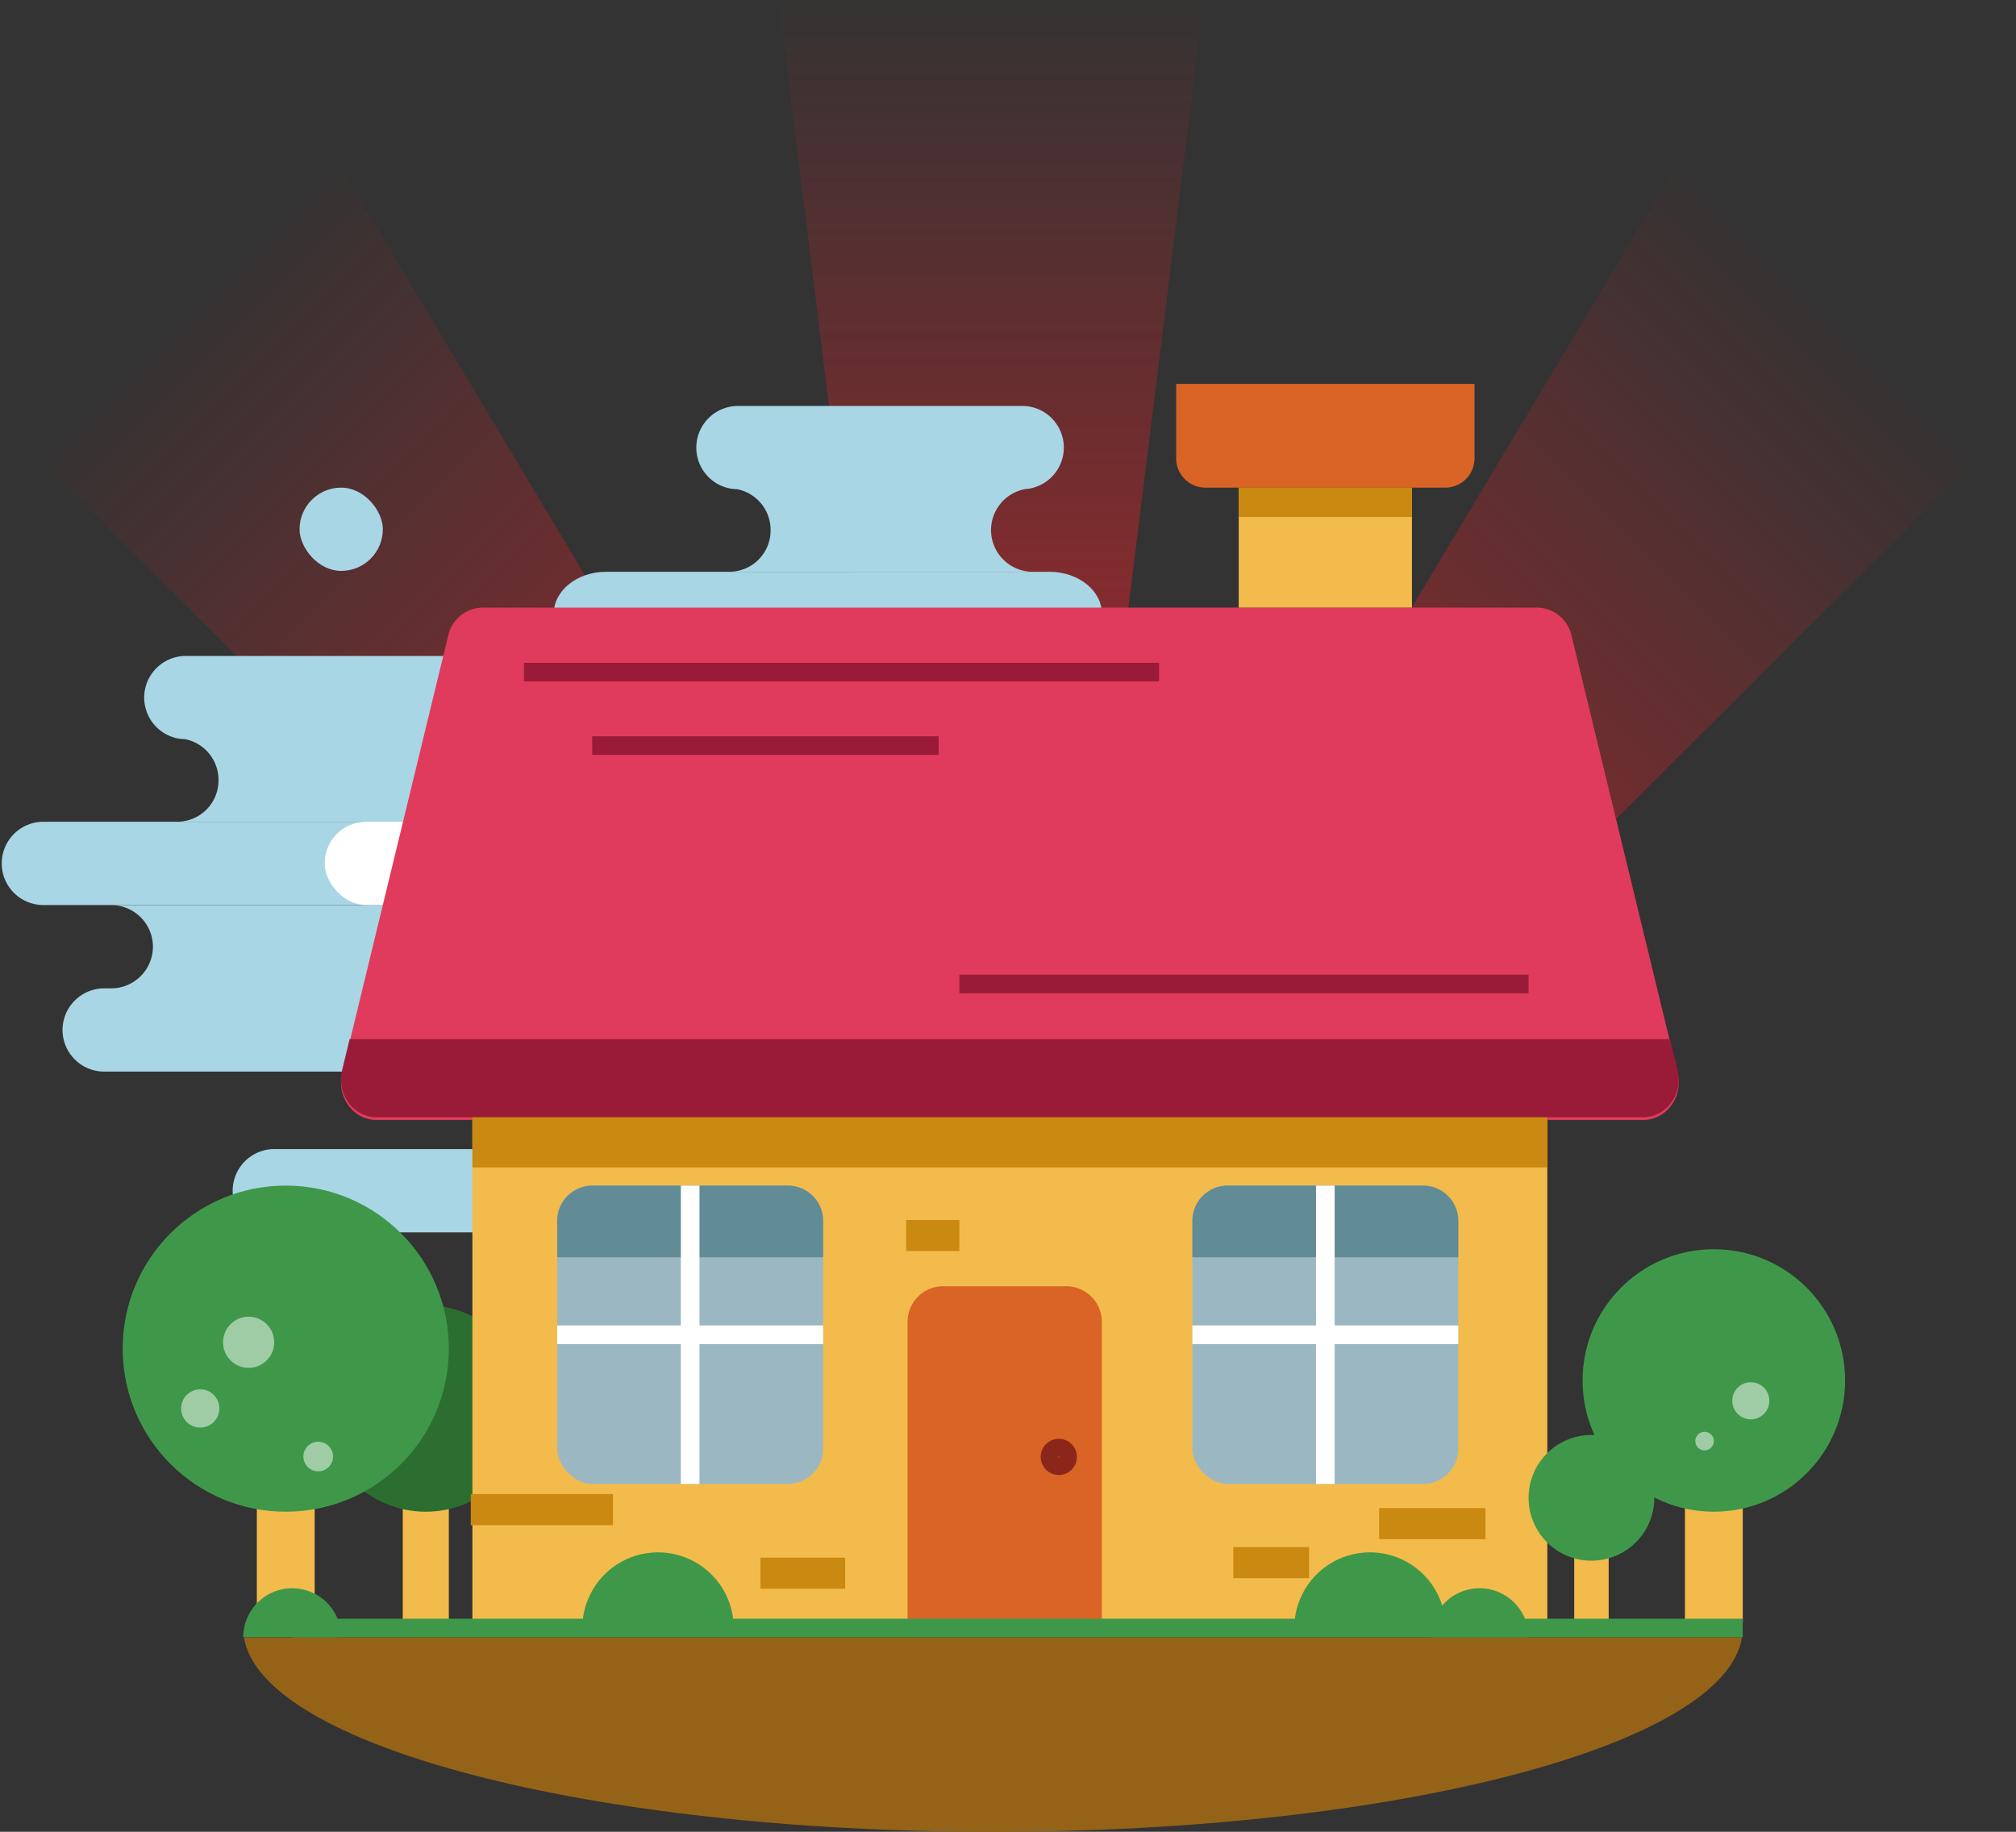 <svg xmlns="http://www.w3.org/2000/svg" xmlns:xlink="http://www.w3.org/1999/xlink" width="324.398" height="294.78" viewBox="0 0 324.398 294.78">
  <rect x="0" y="0" width="324.398" height="294.78" fill="#333333" stroke="none"/>
  <defs>
    <linearGradient id="linear-gradient" x1="0.5" y1="1.022" x2="0.5" y2="-0.12" gradientUnits="objectBoundingBox">
      <stop offset="0" stop-color="#df2228"/>
      <stop offset="0.908" stop-color="#df2228" stop-opacity="0"/>
    </linearGradient>
    <linearGradient id="linear-gradient-2" y1="1.038" x2="0.84" y2="0.109" gradientUnits="objectBoundingBox">
      <stop offset="0" stop-color="#df2228"/>
      <stop offset="0.908" stop-color="#df2228" stop-opacity="0"/>
      <stop offset="1" stop-color="#df2228" stop-opacity="0"/>
    </linearGradient>
    <linearGradient id="linear-gradient-3" x1="1" y1="1.038" x2="0.16" y2="0.109" xlink:href="#linear-gradient-2"/>
  </defs>
  <g id="Group_791" data-name="Group 791" transform="translate(-96.979 -68.58)">
    <path id="Path_783" data-name="Path 783" d="M278.7,189.278H240.25l-15-120.7H293.7Z" transform="translate(-3)" opacity="0.6" fill="url(#linear-gradient)"/>
    <path id="Path_784" data-name="Path 784" d="M335.293,222.071l-16.142-12.6-14.171-11.06,62.433-104.38,53.964,42.115Z" opacity="0.6" fill="url(#linear-gradient-2)"/>
    <path id="Path_802" data-name="Path 802" d="M391.062,222.071l16.142-12.6,14.171-11.06L358.943,94.033l-53.964,42.115Z" transform="translate(-208)" opacity="0.6" fill="url(#linear-gradient-3)"/>
    <path id="Path_786" data-name="Path 786" d="M141.117,266.892h54.818a6.719,6.719,0,0,1-6.7-6.7h0a6.719,6.719,0,0,1,6.7-6.7H141.117a6.719,6.719,0,0,0-6.7,6.7h0A6.719,6.719,0,0,0,141.117,266.892Z" fill="#a9d6e5"/>
    <g id="Group_789" data-name="Group 789">
      <path id="Path_787" data-name="Path 787" d="M169.706,214.228H114.888a6.719,6.719,0,0,1,6.7,6.7h0a6.72,6.72,0,0,1-6.7,6.7h-1.149a6.718,6.718,0,0,0-6.7,6.7h0a6.718,6.718,0,0,0,6.7,6.7h45.812a6.719,6.719,0,0,0,6.7-6.7h0a6.719,6.719,0,0,0-6.7-6.7h10.155a6.719,6.719,0,0,0,6.7-6.7h0A6.719,6.719,0,0,0,169.706,214.228Z" fill="#a9d6e5"/>
      <path id="Path_788" data-name="Path 788" d="M167.529,207.522a6.719,6.719,0,0,0-6.7-6.7H103.958a6.7,6.7,0,1,0,0,13.4H160.83A6.719,6.719,0,0,0,167.529,207.522Z" fill="#a9d6e5"/>
      <path id="Path_789" data-name="Path 789" d="M172.658,174.139H126.846a6.7,6.7,0,0,0-1.2,13.285h-.056c.028,0,.056,0,.084,0a6.718,6.718,0,0,0,1.049.1,6.678,6.678,0,0,1,5.416,6.591h0a6.645,6.645,0,0,1-6.549,6.7h48.566a6.707,6.707,0,0,1-1.016-13.309c.19-.013.377-.036.563-.066.15-.01.3-.023.453-.023h-.3a6.7,6.7,0,0,0-1.2-13.285Z" fill="#a9d6e5"/>
    </g>
    <rect id="Rectangle_1765" data-name="Rectangle 1765" width="36.603" height="13.398" rx="6.658" transform="translate(149.228 200.823)" fill="#fff"/>
    <g id="Group_790" data-name="Group 790">
      <path id="Path_790" data-name="Path 790" d="M258.545,174H203.727a6.719,6.719,0,0,1,6.7,6.7h0a6.719,6.719,0,0,1-6.7,6.7h-1.15a6.719,6.719,0,0,0-6.7,6.7h0a6.719,6.719,0,0,0,6.7,6.7h45.812a6.719,6.719,0,0,0,6.7-6.7h0a6.719,6.719,0,0,0-6.7-6.7h10.156a6.719,6.719,0,0,0,6.7-6.7h0A6.719,6.719,0,0,0,258.545,174Z" fill="#a9d6e5"/>
      <path id="Path_791" data-name="Path 791" d="M274.27,167.295c0-3.684-3.783-6.7-8.406-6.7H194.5c-4.624,0-8.406,3.015-8.406,6.7s3.782,6.7,8.406,6.7h71.361C270.487,173.995,274.27,170.98,274.27,167.295Z" fill="#a9d6e5"/>
      <path id="Path_792" data-name="Path 792" d="M261.5,133.913H215.684a6.7,6.7,0,0,0-1.2,13.284h-.055c.028,0,.055,0,.083,0a6.6,6.6,0,0,0,1.05.1,6.678,6.678,0,0,1,5.415,6.591h0a6.644,6.644,0,0,1-6.548,6.7H263a6.707,6.707,0,0,1-1.016-13.309c.19-.014.377-.037.562-.066.151-.011.3-.024.454-.024h-.3a6.7,6.7,0,0,0-1.2-13.284Z" fill="#a9d6e5"/>
    </g>
    <rect id="Rectangle_1766" data-name="Rectangle 1766" width="7.416" height="19.303" transform="translate(161.785 310.391)" fill="#f3bb4b"/>
    <circle id="Ellipse_3766" data-name="Ellipse 3766" cx="16.614" cy="16.614" r="16.614" transform="translate(148.88 278.623)" fill="#2c6e2f"/>
    <rect id="Rectangle_1767" data-name="Rectangle 1767" width="172.968" height="139.529" transform="translate(172.992 190.165)" fill="#f3bb4b"/>
    <path id="Path_793" data-name="Path 793" d="M361.4,248.81H157.548c-3.725,0-6.449-3.748-5.516-7.591l17.054-70.312a5.775,5.775,0,0,1,5.517-4.552H344.349a5.775,5.775,0,0,1,5.517,4.552l17.055,70.312C367.853,245.062,365.13,248.81,361.4,248.81Z" fill="#e03b5c"/>
    <rect id="Rectangle_1768" data-name="Rectangle 1768" width="42.797" height="48.016" rx="5.669" transform="translate(186.637 259.368)" fill="#9bb8c2"/>
    <line id="Line_766" data-name="Line 766" x2="102.206" transform="translate(181.287 176.741)" fill="none" stroke="#9a1b38" stroke-miterlimit="10" stroke-width="3"/>
    <line id="Line_767" data-name="Line 767" x2="55.749" transform="translate(192.268 188.566)" fill="none" stroke="#9a1b38" stroke-miterlimit="10" stroke-width="3"/>
    <line id="Line_768" data-name="Line 768" x2="22.882" transform="translate(172.732 311.514)" fill="none" stroke="#ca8910" stroke-miterlimit="10" stroke-width="5"/>
    <line id="Line_769" data-name="Line 769" x2="17.109" transform="translate(318.901 313.766)" fill="none" stroke="#ca8910" stroke-miterlimit="10" stroke-width="5"/>
    <line id="Line_770" data-name="Line 770" x2="8.555" transform="translate(242.799 267.403)" fill="none" stroke="#ca8910" stroke-miterlimit="10" stroke-width="5"/>
    <line id="Line_771" data-name="Line 771" x2="12.192" transform="translate(295.432 320.043)" fill="none" stroke="#ca8910" stroke-miterlimit="10" stroke-width="5"/>
    <line id="Line_772" data-name="Line 772" x2="13.639" transform="translate(219.34 321.744)" fill="none" stroke="#ca8910" stroke-miterlimit="10" stroke-width="5"/>
    <rect id="Rectangle_1769" data-name="Rectangle 1769" width="9.305" height="19.303" transform="translate(368.105 310.391)" fill="#f3bb4b"/>
    <rect id="Rectangle_1770" data-name="Rectangle 1770" width="9.305" height="19.303" transform="translate(138.308 310.391)" fill="#f3bb4b"/>
    <rect id="Rectangle_1771" data-name="Rectangle 1771" width="5.545" height="19.303" transform="translate(350.289 310.391)" fill="#f3bb4b"/>
    <path id="Rectangle_1772" data-name="Rectangle 1772" d="M5.729,0h19.8a5.729,5.729,0,0,1,5.729,5.729v48.4a0,0,0,0,1,0,0H0a0,0,0,0,1,0,0V5.729A5.729,5.729,0,0,1,5.729,0Z" transform="translate(243.017 275.568)" fill="#d96426"/>
    <circle id="Ellipse_3767" data-name="Ellipse 3767" cx="1.421" cy="1.421" r="1.421" transform="translate(265.93 301.609)" fill="none" stroke="#8b271a" stroke-miterlimit="10" stroke-width="3"/>
    <circle id="Ellipse_3768" data-name="Ellipse 3768" cx="21.12" cy="21.12" r="21.12" transform="translate(351.637 269.61)" fill="#3f984a"/>
    <circle id="Ellipse_3769" data-name="Ellipse 3769" cx="2.985" cy="2.985" r="2.985" transform="translate(375.72 291.012)" fill="#fff" opacity="0.5"/>
    <circle id="Ellipse_3770" data-name="Ellipse 3770" cx="1.493" cy="1.493" r="1.493" transform="translate(369.772 298.993)" fill="#fff" opacity="0.5"/>
    <circle id="Ellipse_3771" data-name="Ellipse 3771" cx="26.241" cy="26.241" r="26.241" transform="translate(116.719 259.368)" fill="#3f984a"/>
    <rect id="Rectangle_1773" data-name="Rectangle 1773" width="172.968" height="16.645" transform="translate(172.992 239.806)" fill="#ca8910"/>
    <path id="Path_794" data-name="Path 794" d="M365.715,235.806H153.238l-1.206,4.972c-.933,3.844,1.791,7.591,5.516,7.591H361.4c3.726,0,6.449-3.747,5.517-7.591Z" fill="#9a1b38"/>
    <line id="Line_773" data-name="Line 773" x2="233.402" transform="translate(144 330.571)" fill="none" stroke="#3f984a" stroke-miterlimit="10" stroke-width="3"/>
    <line id="Line_774" data-name="Line 774" x2="91.591" transform="translate(251.353 226.923)" fill="none" stroke="#9a1b38" stroke-miterlimit="10" stroke-width="3"/>
    <path id="Path_795" data-name="Path 795" d="M223.764,259.368H192.306a5.669,5.669,0,0,0-5.669,5.669v5.875h42.8v-5.875A5.669,5.669,0,0,0,223.764,259.368Z" fill="#628c95"/>
    <line id="Line_775" data-name="Line 775" x2="42.797" transform="translate(186.637 283.376)" fill="none" stroke="#fff" stroke-miterlimit="10" stroke-width="3"/>
    <line id="Line_776" data-name="Line 776" y2="48.016" transform="translate(208.035 259.368)" fill="none" stroke="#fff" stroke-miterlimit="10" stroke-width="3"/>
    <rect id="Rectangle_1774" data-name="Rectangle 1774" width="42.797" height="48.016" rx="5.669" transform="translate(288.843 259.368)" fill="#9bb8c2"/>
    <path id="Path_796" data-name="Path 796" d="M325.971,259.368H294.512a5.669,5.669,0,0,0-5.669,5.669v5.875h42.8v-5.875A5.669,5.669,0,0,0,325.971,259.368Z" fill="#628c95"/>
    <circle id="Ellipse_3772" data-name="Ellipse 3772" cx="10.116" cy="10.116" r="10.116" transform="translate(342.945 299.501)" fill="#3f984a"/>
    <line id="Line_777" data-name="Line 777" x2="42.797" transform="translate(288.843 283.376)" fill="none" stroke="#fff" stroke-miterlimit="10" stroke-width="3"/>
    <line id="Line_778" data-name="Line 778" y2="48.016" transform="translate(310.241 259.368)" fill="none" stroke="#fff" stroke-miterlimit="10" stroke-width="3"/>
    <rect id="Rectangle_1775" data-name="Rectangle 1775" width="27.874" height="19.303" transform="translate(296.304 147.052)" fill="#f3bb4b"/>
    <path id="Rectangle_1776" data-name="Rectangle 1776" d="M0,0H48.006a0,0,0,0,1,0,0V11.984A4.707,4.707,0,0,1,43.3,16.691H4.707A4.707,4.707,0,0,1,0,11.984V0A0,0,0,0,1,0,0Z" transform="translate(286.238 130.361)" fill="#d96426"/>
    <rect id="Rectangle_1777" data-name="Rectangle 1777" width="27.874" height="4.708" transform="translate(296.304 147.052)" fill="#ca8910"/>
    <path id="Path_797" data-name="Path 797" d="M144,324.169a7.883,7.883,0,0,0-7.883,7.883h15.766A7.883,7.883,0,0,0,144,324.169Z" fill="#3f984a"/>
    <path id="Path_798" data-name="Path 798" d="M335.061,324.169a7.883,7.883,0,0,0-7.883,7.883h15.767A7.883,7.883,0,0,0,335.061,324.169Z" fill="#3f984a"/>
    <path id="Path_799" data-name="Path 799" d="M202.863,318.394a12.177,12.177,0,0,0-12.178,12.177H215.04A12.177,12.177,0,0,0,202.863,318.394Z" fill="#3f984a"/>
    <circle id="Ellipse_3773" data-name="Ellipse 3773" cx="4.117" cy="4.117" r="4.117" transform="translate(132.868 280.465)" fill="#fff" opacity="0.5"/>
    <circle id="Ellipse_3774" data-name="Ellipse 3774" cx="3.077" cy="3.077" r="3.077" transform="translate(126.125 292.16)" fill="#fff" opacity="0.5"/>
    <circle id="Ellipse_3775" data-name="Ellipse 3775" cx="2.382" cy="2.382" r="2.382" transform="translate(145.803 300.588)" fill="#fff" opacity="0.5"/>
    <path id="Path_800" data-name="Path 800" d="M317.425,318.394a12.177,12.177,0,0,0-12.178,12.177H329.6A12.177,12.177,0,0,0,317.425,318.394Z" fill="#3f984a"/>
    <path id="Path_801" data-name="Path 801" d="M136.241,332.1c2.8,17.395,55.683,31.265,120.518,31.265S374.477,349.49,377.278,332.1Z" fill="#956317"/>
    <rect id="Rectangle_1778" data-name="Rectangle 1778" width="13.398" height="13.398" rx="6.699" transform="translate(145.184 147.052)" fill="#a9d6e5"/>
  </g>
</svg>
